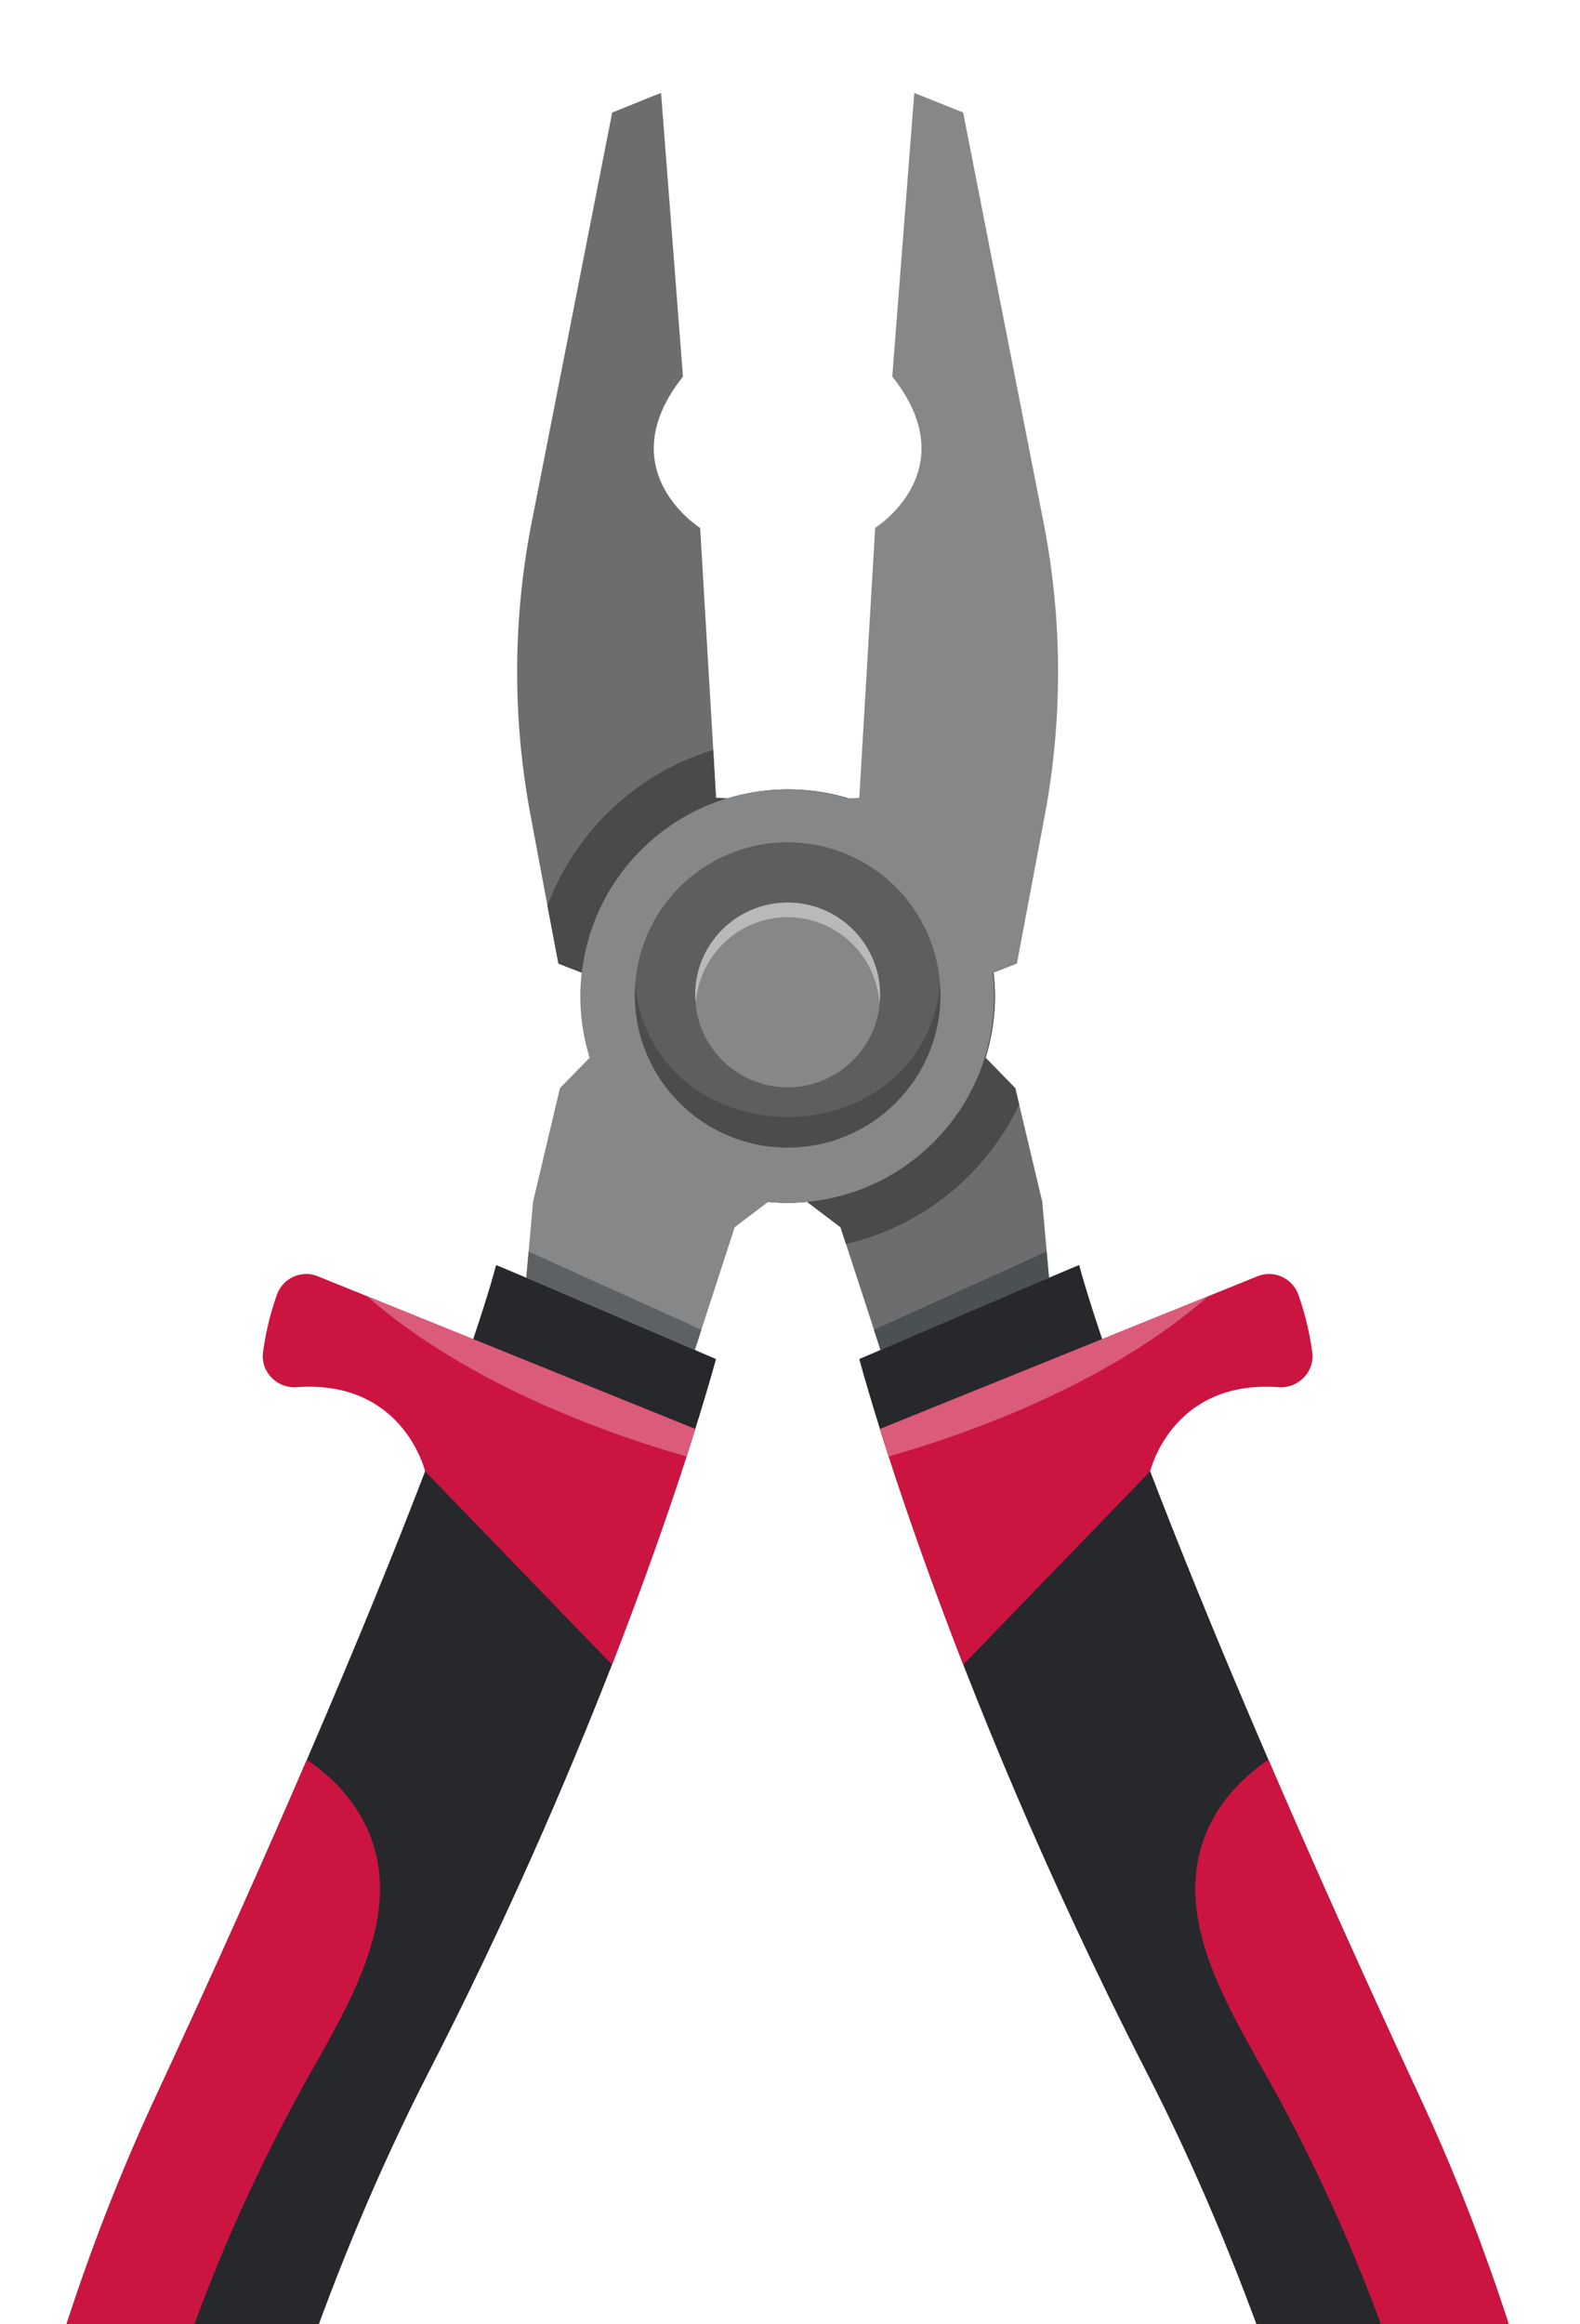 <svg xmlns="http://www.w3.org/2000/svg" viewBox="0 0 340 500"><g fill="none" fill-rule="evenodd"><path fill="#6D6D6F" d="m226.388 282.107-35.758 11.804-8.58-26.297-1.18-3.613-7.193-5.46a43.5 43.5 0 0 1-4.08.21c-24.609 0-44.55-19.913-44.55-44.446 0-1.68.127-3.361.295-5l-5.174-2.015-2.356-12.435-3.617-19.324a166.882 166.882 0 0 1 .21-63.14l17.332-88.176 9.464-3.822 1.053-.38 4.711 60.998c-16.027 20.207 3.701 32.557 3.701 32.557l2.82 47.764.589 10.25c.126.042.714.084 2.608.168a43.702 43.702 0 0 1 12.913-1.933c21.96 0 40.175 15.922 43.792 36.842.253 1.513.253 1.513.42 2.646.17 1.639.297 3.32.297 5a44.63 44.63 0 0 1-2.02 13.232l6.395 6.554.84 3.53 4.964 20.877 2.104 23.609Z"/><path fill="#494A4C" d="M219.32 237.62c-7.109 14.956-20.78 26.17-37.27 29.994l-1.18-3.613-7.193-5.461c-1.346.126-2.692.21-4.08.21-24.609 0-44.55-19.911-44.55-44.445 0-1.68.127-3.362.295-4.999l-5.174-2.016-2.356-12.436c5.975-16.005 19.183-28.523 35.673-33.522l.59 10.25c.126.041.714.085 2.608.169a43.646 43.646 0 0 1 12.914-1.933c21.96 0 40.175 15.922 43.791 36.842.253 1.511.253 1.511.42 2.646.17 1.637.297 3.318.297 4.999 0 4.579-.717 9.032-2.02 13.233l6.395 6.552.84 3.53Z"/><path fill="#858789" d="m114.713 258.488 5.783-24.419 6.395-6.532a44.373 44.373 0 0 1-2.012-13.245c0-1.683.112-3.335.294-4.968.162-1.136.162-1.136.408-2.673 3.634-20.907 21.845-36.82 43.82-36.82 4.49 0 8.82.68 12.909 1.915 3.112-.075 2.602-.165 2.602-.165l3.418-58.024s19.719-12.34 3.68-32.557l4.733-61 1.027.41 9.49 3.791 17.298 88.172a167.361 167.361 0 0 1 .245 63.155l-5.974 31.762-5.203 2.033c.182 1.633.295 3.286.295 4.969 0 24.553-19.933 44.458-44.52 44.458-1.385 0-2.75-.082-4.101-.207l-7.205 5.458-9.728 29.931-35.758-11.815 2.104-23.63Z"/><path fill="#26282C" d="M154.075 292.357s-1.431 5.377-4.46 15.04c-3.576 11.467-9.465 28.985-17.92 50.705-9.676 24.784-22.674 54.988-39.586 87.924-40.888 79.732-63.184 185.888-62.343 271.796.126 11.132-9.045 20.164-20.193 20.164-5.3 0-10.18-2.058-13.798-5.376-3.617-3.362-6.015-8.025-6.393-13.318-.8-11.468-1.557-27.725-1.347-47.302.463-56.711 8.582-141.527 45.181-220.335 13.082-28.146 23.894-52.386 32.812-73.096 11.19-25.92 19.435-46.336 25.45-62.047 4.67-12.183 7.993-21.55 10.349-28.44 3.744-11.132 4.923-15.921 4.923-15.921 1.555.503 47.325 20.206 47.325 20.206"/><path fill="#CC1441" d="M149.615 307.396a580.876 580.876 0 0 0-1.893 5.924c-3.617 11.215-8.919 26.507-16.028 44.781l-40.216-41.589s-4.669-19.744-27.596-18.106c-4.249.336-7.866-3.318-7.277-7.56a62.18 62.18 0 0 1 2.944-12.226c1.263-3.654 5.26-5.503 8.835-4.074l10.6 4.285 22.842 9.242 47.789 19.323Z"/><path fill="#26282C" d="M232.237 272.14c-1.578.525-47.324 20.218-47.324 20.218s17.79 67.563 61.96 153.682c40.9 79.74 63.164 185.89 62.34 271.765-.106 11.154 9.04 20.195 20.209 20.195 10.598 0 19.416-8.156 20.16-18.713 3.15-44.645 5.415-161.593-43.815-267.647-62.4-134.428-73.53-179.5-73.53-179.5"/><path fill="#5E5E60" d="M202.367 214.032c0 18.131-14.718 32.83-32.876 32.83-18.157 0-32.875-14.699-32.875-32.83 0-18.132 14.718-32.831 32.875-32.831 18.158 0 32.876 14.7 32.876 32.83"/><path fill="#4C4C4E" d="M169.491 240.281c-17.33 0-31.492-11.716-32.752-28.7-.06.812-.125 1.624-.125 2.451 0 18.132 14.72 32.83 32.877 32.83 18.157 0 32.877-14.698 32.877-32.83 0-.827-.065-1.639-.125-2.451-1.26 16.984-15.422 28.7-32.752 28.7"/><path fill="#858789" d="M189.389 214.032c0 10.973-8.908 19.87-19.898 19.87s-19.897-8.897-19.897-19.87c0-10.974 8.908-19.87 19.897-19.87 10.99 0 19.898 8.896 19.898 19.87"/><path fill="#B8B9BA" d="M169.491 197.312c10.449 0 18.921 8.071 19.74 18.295.041-.529.158-1.036.158-1.575 0-10.974-8.909-19.87-19.898-19.87-10.989 0-19.898 8.896-19.898 19.87 0 .54.117 1.046.16 1.575.817-10.224 9.29-18.295 19.738-18.295"/><path fill="#CC1441" d="M66.996 445.605C46.593 481.691 32.332 521.18 24.929 561.97c-4.375 24.24-6.479 49.235-16.323 71.794-5.763 13.274-14.05 25.288-20.57 38.227.462-56.712 8.582-141.527 45.18-220.335 13.083-28.147 23.893-52.385 32.813-73.096 6.52 4.37 11.82 10.545 14.217 17.98 5.385 16.635-4.67 33.816-13.25 49.066m122.371-138.209c3.577 11.469 9.465 28.986 17.921 50.705l40.216-41.589s4.67-19.744 27.596-18.106c4.249.336 7.866-3.318 7.277-7.56a62.18 62.18 0 0 0-2.944-12.226c-1.263-3.654-5.258-5.503-8.834-4.074l-33.443 13.527-47.789 19.323Zm82.62 138.21c20.403 36.085 34.663 75.573 42.067 116.363 4.375 24.24 6.478 49.235 16.323 71.794 5.762 13.274 14.05 25.288 20.57 38.227-.463-56.712-8.583-141.527-45.18-220.335-13.083-28.147-23.895-52.385-32.813-73.096-6.52 4.37-11.821 10.545-14.219 17.98-5.384 16.635 4.671 33.816 13.252 49.066"/><path fill="#DB5B7A" d="M149.615 307.396a580.876 580.876 0 0 0-1.893 5.924c-37.566-10.88-58.557-25.5-68.738-34.489l22.842 9.242 47.789 19.323Zm39.752 0c.589 1.807 1.22 3.782 1.894 5.924 37.565-10.88 58.556-25.5 68.738-34.489l-22.843 9.242-47.789 19.323Z"/><path fill="#5D6163" d="m149.516 290.396-36.261-15.532.501-5.628 37.169 16.822z"/><path fill="#4B5052" d="m189.467 290.396 36.261-15.532-.502-5.628-37.169 16.822z"/></g></svg>